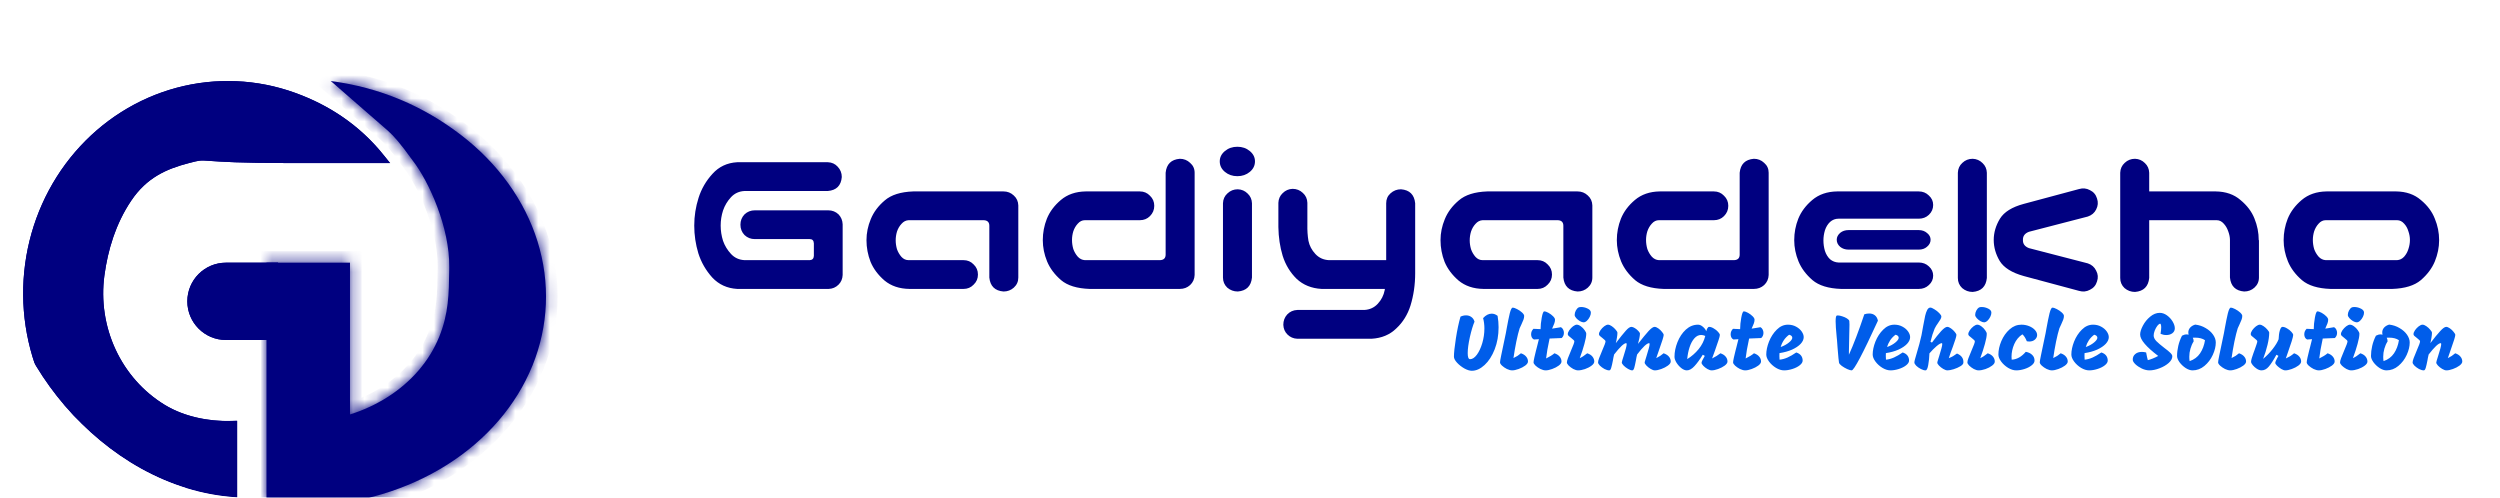 <svg width="216" height="43" viewBox="0 0 216 43" fill="none" xmlns="http://www.w3.org/2000/svg">
<g clip-path="url(#clip0_18930_3)">
<rect width="59" height="43" rx="21.5" fill="white"/>
<g filter="url(#filter0_d_18930_3)">
<path d="M38.679 10.091C36.573 7.194 33.807 5.218 30.505 4.023C27.203 2.828 23.633 2.676 20.247 3.587C16.862 4.497 13.812 6.428 11.485 9.136C9.157 11.845 7.656 15.208 7.171 18.802C6.686 22.396 7.239 26.058 8.76 29.325C10.28 32.593 12.701 35.319 15.715 37.159C18.73 38.999 21.995 39.567 25.487 39.36V32.355C23.361 32.481 21.058 32.094 19.223 30.974C17.388 29.853 15.915 28.194 14.989 26.204C14.063 24.215 13.726 21.985 14.021 19.797C14.317 17.61 14.989 15.342 16.334 13.341C17.679 11.339 19.388 10.592 21.317 10.091C23.246 9.59 21.317 10.091 30.149 10.091C32.57 10.091 32.882 10.091 34.167 10.091H36.418H38.679Z" fill="#000080"/>
<path d="M30.335 4.493C33.238 5.543 35.705 7.209 37.661 9.591H36.418H34.167H34.16H34.153H34.145H34.138H34.13H34.123H34.115H34.108H34.101H34.093H34.086H34.079H34.071H34.064H34.057H34.05H34.042H34.035H34.028H34.021H34.014H34.007H34H33.993H33.986H33.979H33.972H33.965H33.958H33.951H33.944H33.937H33.93H33.923H33.916H33.91H33.903H33.896H33.889H33.883H33.876H33.869H33.862H33.856H33.849H33.842H33.836H33.829H33.822H33.816H33.809H33.803H33.796H33.789H33.783H33.776H33.77H33.764H33.757H33.751H33.744H33.738H33.731H33.725H33.718H33.712H33.706H33.699H33.693H33.687H33.681H33.674H33.668H33.662H33.655H33.649H33.643H33.637H33.63H33.624H33.618H33.612H33.606H33.6H33.593H33.587H33.581H33.575H33.569H33.563H33.557H33.551H33.545H33.539H33.533H33.527H33.52H33.514H33.508H33.502H33.496H33.49H33.485H33.479H33.473H33.467H33.461H33.455H33.449H33.443H33.437H33.431H33.425H33.419H33.413H33.408H33.402H33.396H33.39H33.384H33.378H33.373H33.367H33.361H33.355H33.349H33.343H33.337H33.332H33.326H33.32H33.314H33.309H33.303H33.297H33.291H33.285H33.28H33.274H33.268H33.262H33.257H33.251H33.245H33.239H33.234H33.228H33.222H33.216H33.211H33.205H33.199H33.193H33.188H33.182H33.176H33.17H33.165H33.159H33.153H33.148H33.142H33.136H33.13H33.125H33.119H33.113H33.107H33.102H33.096H33.09H33.084H33.079H33.073H33.067H33.062H33.056H33.05H33.044H33.038H33.033H33.027H33.021H33.016H33.01H33.004H32.998H32.992H32.987H32.981H32.975H32.969H32.963H32.958H32.952H32.946H32.94H32.934H32.929H32.923H32.917H32.911H32.905H32.899H32.894H32.888H32.882H32.876H32.87H32.864H32.858H32.852H32.846H32.84H32.835H32.829H32.823H32.817H32.811H32.805H32.799H32.793H32.787H32.781H32.775H32.769H32.763H32.757H32.751H32.745H32.739H32.733H32.727H32.721H32.714H32.708H32.702H32.696H32.69H32.684H32.678H32.672H32.665H32.659H32.653H32.647H32.64H32.634H32.628H32.622H32.615H32.609H32.603H32.596H32.59H32.584H32.578H32.571H32.565H32.558H32.552H32.546H32.539H32.533H32.526H32.52H32.513H32.507H32.5H32.494H32.487H32.481H32.474H32.468H32.461H32.454H32.448H32.441H32.434H32.428H32.421H32.414H32.407H32.401H32.394H32.387H32.38H32.373H32.367H32.36H32.353H32.346H32.339H32.332H32.325H32.318H32.311H32.304H32.297H32.29H32.283H32.276H32.269H32.262H32.255H32.248H32.24H32.233H32.226H32.219H32.212H32.204H32.197H32.19H32.182H32.175H32.167H32.16H32.153H32.145H32.138H32.13H32.123H32.115H32.108H32.1H32.093H32.085H32.077H32.07H32.062H32.054H32.046H32.039H32.031H32.023H32.015H32.007H32H31.992H31.984H31.976H31.968H31.96H31.952H31.944H31.936H31.927H31.919H31.911H31.903H31.895H31.887H31.878H31.87H31.862H31.853H31.845H31.837H31.828H31.82H31.811H31.803H31.794H31.785H31.777H31.768H31.76H31.751H31.742H31.733H31.725H31.716H31.707H31.698H31.689H31.68H31.672H31.663H31.654H31.645H31.636H31.626H31.617H31.608H31.599H31.59H31.581H31.571H31.562H31.553H31.543H31.534H31.524H31.515H31.505H31.496H31.486H31.477H31.467H31.457H31.448H31.438H31.428H31.419H31.409H31.399H31.389H31.379H31.369H31.359H31.349H31.339H31.329H31.319H31.308H31.298H31.288H31.278H31.267H31.257H31.247H31.236H31.226H31.215H31.205H31.194H31.184H31.173H31.162H31.152H31.141H31.13H31.119H31.108H31.098H31.087H31.076H31.065H31.054H31.043H31.031H31.02H31.009H30.998H30.986H30.975H30.964H30.952H30.941H30.93H30.918H30.906H30.895H30.883H30.872H30.86H30.848H30.836H30.824H30.812H30.801H30.789H30.777H30.765H30.752H30.74H30.728H30.716H30.704H30.691H30.679H30.667H30.654H30.642H30.629H30.617H30.604H30.591H30.579H30.566H30.553H30.54H30.527H30.515H30.502H30.489H30.476H30.462H30.449H30.436H30.423H30.41H30.396H30.383H30.37H30.356H30.343H30.329H30.316H30.302H30.288H30.274H30.261H30.247H30.233H30.219H30.205H30.191H30.177H30.163H30.149C25.751 9.591 24.036 9.467 23.184 9.405L23.181 9.405L23.142 9.402C22.747 9.373 22.491 9.355 22.218 9.383C21.951 9.41 21.676 9.481 21.235 9.596L21.192 9.607C19.204 10.123 17.36 10.918 15.919 13.062C14.519 15.145 13.828 17.491 13.526 19.731C13.218 22.012 13.569 24.339 14.535 26.415C15.502 28.492 17.042 30.228 18.963 31.401C20.753 32.493 22.937 32.916 24.987 32.875V38.884C21.751 39.01 18.75 38.426 15.976 36.733C13.048 34.945 10.693 32.294 9.213 29.114C7.733 25.934 7.194 22.368 7.666 18.869C8.139 15.37 9.601 12.096 11.864 9.462C14.127 6.829 17.091 4.953 20.377 4.069C23.664 3.186 27.129 3.333 30.335 4.493Z" stroke="#000080"/>
</g>
<g filter="url(#filter1_d_18930_3)">
<mask id="path-4-inside-1_18930_3" fill="white">
<path fill-rule="evenodd" clip-rule="evenodd" d="M33.577 3C37.846 3.559 41.562 5.163 44.794 7.634C48.026 10.105 50.341 13.32 51.447 16.871C52.552 20.422 52.398 24.151 51.005 27.585C49.611 31.019 47.04 34.005 43.617 36.164C40.195 38.324 36.073 39.56 31.775 39.718C30.519 39.764 29.265 39.717 28.025 39.58V33.056H28.025V18.696H35.239V31.809C36.381 31.449 37.461 30.953 38.447 30.331C40.53 29.016 42.096 27.199 42.944 25.108C43.764 23.087 43.785 21.407 43.812 19.302L43.814 19.083C43.859 15.68 42.075 11.693 40.646 9.858C39.55 8.338 39.053 7.785 38.513 7.294L33.577 3ZM38.039 6.878C38.207 7.023 38.359 7.154 38.507 7.288L37.791 6.665C37.878 6.74 37.96 6.811 38.039 6.878L38.039 6.878Z"/>
</mask>
<path fill-rule="evenodd" clip-rule="evenodd" d="M33.577 3C37.846 3.559 41.562 5.163 44.794 7.634C48.026 10.105 50.341 13.32 51.447 16.871C52.552 20.422 52.398 24.151 51.005 27.585C49.611 31.019 47.04 34.005 43.617 36.164C40.195 38.324 36.073 39.56 31.775 39.718C30.519 39.764 29.265 39.717 28.025 39.58V33.056H28.025V18.696H35.239V31.809C36.381 31.449 37.461 30.953 38.447 30.331C40.53 29.016 42.096 27.199 42.944 25.108C43.764 23.087 43.785 21.407 43.812 19.302L43.814 19.083C43.859 15.68 42.075 11.693 40.646 9.858C39.55 8.338 39.053 7.785 38.513 7.294L33.577 3ZM38.039 6.878C38.207 7.023 38.359 7.154 38.507 7.288L37.791 6.665C37.878 6.74 37.96 6.811 38.039 6.878L38.039 6.878Z" fill="#000080"/>
<path d="M44.794 7.634L44.186 8.429L44.794 7.634ZM33.577 3L33.706 2.009L30.418 1.579L32.92 3.755L33.577 3ZM51.447 16.871L50.492 17.168V17.168L51.447 16.871ZM51.005 27.585L50.078 27.209L51.005 27.585ZM43.617 36.164L43.084 35.319L43.617 36.164ZM31.775 39.718L31.738 38.718H31.738L31.775 39.718ZM28.025 39.58H27.025V40.476L27.916 40.574L28.025 39.58ZM28.025 33.056H29.025V32.056H28.025V33.056ZM28.025 33.056H27.025V34.056H28.025V33.056ZM28.025 18.696V17.696H27.025V18.696H28.025ZM35.239 18.696H36.239V17.696H35.239V18.696ZM35.239 31.809H34.239V33.173L35.54 32.763L35.239 31.809ZM38.447 30.331L37.913 29.485L38.447 30.331ZM42.944 25.108L43.871 25.484H43.871L42.944 25.108ZM43.812 19.302L42.812 19.29L42.812 19.29L43.812 19.302ZM43.814 19.083L42.815 19.07L42.815 19.07L43.814 19.083ZM40.646 9.858L39.835 10.443L39.846 10.458L39.857 10.472L40.646 9.858ZM38.513 7.294L39.186 6.554L39.178 6.547L39.169 6.539L38.513 7.294ZM38.507 7.288L37.851 8.043L39.18 6.548L38.507 7.288ZM38.039 6.878L38.69 6.12L38.689 6.118L38.039 6.878ZM37.791 6.665L38.446 5.91L37.135 7.419L37.791 6.665ZM38.039 6.878L37.387 7.637L37.389 7.638L38.039 6.878ZM45.401 6.84C42.035 4.266 38.155 2.591 33.706 2.009L33.447 3.992C37.537 4.527 41.089 6.06 44.186 8.429L45.401 6.84ZM52.401 16.574C51.228 12.806 48.781 9.424 45.401 6.84L44.186 8.429C47.27 10.787 49.453 13.834 50.492 17.168L52.401 16.574ZM51.931 27.961C53.412 24.312 53.575 20.345 52.401 16.574L50.492 17.168C51.529 20.5 51.384 23.99 50.078 27.209L51.931 27.961ZM44.151 37.01C47.734 34.75 50.452 31.607 51.931 27.961L50.078 27.209C48.77 30.431 46.347 33.26 43.084 35.319L44.151 37.01ZM31.811 40.717C36.275 40.554 40.569 39.27 44.151 37.01L43.084 35.319C39.82 37.378 35.872 38.567 31.738 38.718L31.811 40.717ZM27.916 40.574C29.203 40.716 30.506 40.765 31.811 40.717L31.738 38.718C30.531 38.762 29.326 38.717 28.135 38.586L27.916 40.574ZM27.025 33.056V39.58H29.025V33.056H27.025ZM28.025 32.056H28.025V34.056H28.025V32.056ZM29.025 33.056V18.696H27.025V33.056H29.025ZM28.025 19.696H35.239V17.696H28.025V19.696ZM34.239 18.696V31.809H36.239V18.696H34.239ZM37.913 29.485C37.003 30.059 36.002 30.52 34.938 30.855L35.54 32.763C36.76 32.378 37.919 31.846 38.98 31.177L37.913 29.485ZM42.017 24.732C41.255 26.611 39.837 28.271 37.913 29.485L38.98 31.177C41.224 29.761 42.936 27.786 43.871 25.484L42.017 24.732ZM42.812 19.29C42.785 21.403 42.758 22.906 42.017 24.732L43.871 25.484C44.77 23.268 44.785 21.411 44.812 19.315L42.812 19.29ZM42.815 19.07L42.812 19.29L44.812 19.315L44.814 19.095L42.815 19.07ZM39.857 10.472C40.496 11.292 41.254 12.653 41.846 14.233C42.438 15.813 42.834 17.532 42.815 19.07L44.814 19.096C44.839 17.23 44.365 15.255 43.719 13.531C43.074 11.809 42.226 10.259 41.435 9.243L39.857 10.472ZM37.84 8.033C38.305 8.456 38.755 8.944 39.835 10.443L41.457 9.273C40.345 7.731 39.801 7.114 39.186 6.554L37.84 8.033ZM32.92 3.755L37.857 8.048L39.169 6.539L34.233 2.246L32.92 3.755ZM39.18 6.548C39.019 6.402 38.857 6.263 38.69 6.12L37.387 7.637C37.557 7.783 37.699 7.905 37.835 8.028L39.18 6.548ZM37.135 7.419L37.851 8.043L39.164 6.534L38.448 5.911L37.135 7.419ZM38.69 6.12C38.612 6.052 38.531 5.983 38.446 5.91L37.136 7.42C37.225 7.498 37.309 7.57 37.387 7.637L38.69 6.12ZM38.689 6.118L38.688 6.118L37.389 7.638L37.389 7.638L38.689 6.118Z" fill="#000080" mask="url(#path-4-inside-1_18930_3)"/>
</g>
<g filter="url(#filter2_d_18930_3)">
<path d="M20.184 22.035C20.184 20.191 21.679 18.696 23.523 18.696H28.025V25.375H23.523C21.679 25.375 20.184 23.88 20.184 22.035Z" fill="#000080"/>
<path d="M20.684 22.035C20.684 20.467 21.955 19.196 23.523 19.196H27.525V24.875H23.523C21.955 24.875 20.684 23.604 20.684 22.035Z" stroke="#000080"/>
</g>
</g>
<path d="M129.392 27.289C129.449 27.63 129.477 27.959 129.477 28.276C129.477 28.971 129.365 29.606 129.141 30.18C128.917 30.754 128.625 31.207 128.266 31.538C127.906 31.869 127.54 32.035 127.167 32.035C126.98 32.035 126.763 31.967 126.516 31.832C126.273 31.692 126.063 31.526 125.886 31.335C125.708 31.139 125.62 30.966 125.62 30.817C125.62 30.49 125.676 29.965 125.788 29.242C125.9 28.519 126.033 27.891 126.187 27.359C126.341 27.284 126.502 27.247 126.67 27.247C126.847 27.247 127.001 27.296 127.132 27.394C127.262 27.487 127.351 27.62 127.398 27.793C127.262 28.106 127.129 28.547 126.999 29.116C126.873 29.685 126.81 30.15 126.81 30.509C126.81 30.859 126.877 31.034 127.013 31.034C127.213 31.034 127.409 30.906 127.601 30.649C127.792 30.388 127.948 30.052 128.07 29.641C128.191 29.226 128.252 28.806 128.252 28.381C128.252 28.064 128.214 27.765 128.14 27.485C128.373 27.228 128.62 27.1 128.882 27.1C129.064 27.1 129.234 27.163 129.392 27.289ZM130.652 32C130.517 32 130.365 31.96 130.197 31.881C130.034 31.797 129.894 31.701 129.777 31.594C129.66 31.482 129.602 31.386 129.602 31.307C129.602 31.228 129.635 31.032 129.7 30.719C129.765 30.406 129.807 30.206 129.826 30.117C129.966 29.473 130.059 29.027 130.106 28.78L130.176 28.388C130.274 27.847 130.363 27.41 130.442 27.079C130.526 26.748 130.61 26.582 130.694 26.582C130.792 26.582 130.92 26.624 131.079 26.708C131.242 26.792 131.385 26.89 131.506 27.002C131.627 27.114 131.688 27.212 131.688 27.296C131.688 27.408 131.667 27.518 131.625 27.625C131.588 27.728 131.529 27.863 131.45 28.031C131.375 28.176 131.324 28.288 131.296 28.367C131.207 28.642 131.112 29.025 131.009 29.515C130.911 30.005 130.829 30.479 130.764 30.936C130.913 30.861 131.03 30.798 131.114 30.747C131.198 30.691 131.296 30.616 131.408 30.523C131.613 30.593 131.765 30.691 131.863 30.817C131.966 30.938 132.017 31.078 132.017 31.237C132.017 31.349 131.938 31.466 131.779 31.587C131.62 31.704 131.431 31.802 131.212 31.881C130.993 31.96 130.806 32 130.652 32ZM133.884 29.249C133.73 29.954 133.63 30.528 133.583 30.971C133.882 30.826 134.122 30.677 134.304 30.523C134.51 30.593 134.661 30.691 134.759 30.817C134.862 30.938 134.913 31.078 134.913 31.237C134.913 31.349 134.834 31.466 134.675 31.587C134.517 31.704 134.328 31.802 134.108 31.881C133.889 31.96 133.702 32 133.548 32C133.413 32 133.261 31.96 133.093 31.881C132.93 31.797 132.79 31.701 132.673 31.594C132.557 31.482 132.498 31.386 132.498 31.307C132.498 31.242 132.522 31.102 132.568 30.887C132.62 30.668 132.664 30.481 132.701 30.327C132.743 30.168 132.774 30.052 132.792 29.977L132.96 29.305L132.533 29.333C132.454 29.296 132.393 29.237 132.351 29.158C132.309 29.079 132.288 28.988 132.288 28.885C132.288 28.698 132.356 28.54 132.491 28.409C132.659 28.418 132.865 28.428 133.107 28.437C133.107 28.138 133.14 27.809 133.205 27.45C133.271 27.086 133.343 26.904 133.422 26.904C133.52 26.904 133.644 26.946 133.793 27.03C133.943 27.114 134.073 27.212 134.185 27.324C134.297 27.436 134.353 27.534 134.353 27.618C134.353 27.725 134.332 27.835 134.29 27.947C134.253 28.054 134.19 28.204 134.101 28.395C134.181 28.386 134.381 28.353 134.703 28.297L134.864 28.269C134.948 28.316 135.011 28.383 135.053 28.472C135.1 28.561 135.123 28.656 135.123 28.759C135.123 28.843 135.107 28.925 135.074 29.004C135.042 29.083 134.993 29.151 134.927 29.207L133.884 29.249ZM136.821 27.849C136.733 27.849 136.625 27.814 136.499 27.744C136.378 27.669 136.273 27.583 136.184 27.485C136.096 27.382 136.051 27.291 136.051 27.212C136.051 27.086 136.084 26.96 136.149 26.834C136.215 26.708 136.296 26.617 136.394 26.561C136.441 26.538 136.516 26.526 136.618 26.526C136.786 26.526 136.954 26.563 137.122 26.638C137.295 26.713 137.4 26.806 137.437 26.918C137.447 26.941 137.451 26.976 137.451 27.023C137.451 27.13 137.419 27.249 137.353 27.38C137.288 27.511 137.206 27.623 137.108 27.716C137.01 27.805 136.915 27.849 136.821 27.849ZM136.345 32C136.224 32 136.086 31.96 135.932 31.881C135.783 31.797 135.652 31.701 135.54 31.594C135.433 31.482 135.379 31.389 135.379 31.314C135.379 31.23 135.41 31.106 135.47 30.943C135.531 30.78 135.622 30.556 135.743 30.271C135.837 30.052 135.907 29.881 135.953 29.76C136 29.634 136.023 29.545 136.023 29.494C136.023 29.457 136 29.417 135.953 29.375C135.911 29.328 135.846 29.272 135.757 29.207C135.655 29.128 135.578 29.065 135.526 29.018C135.48 28.971 135.456 28.922 135.456 28.871C135.456 28.773 135.501 28.659 135.589 28.528C135.683 28.397 135.79 28.285 135.911 28.192C136.037 28.099 136.145 28.052 136.233 28.052C136.341 28.052 136.457 28.099 136.583 28.192C136.714 28.285 136.824 28.397 136.912 28.528C137.006 28.654 137.052 28.757 137.052 28.836C137.052 29.041 136.999 29.335 136.891 29.718C136.789 30.096 136.656 30.504 136.492 30.943C136.604 30.892 136.702 30.838 136.786 30.782C136.87 30.726 136.987 30.64 137.136 30.523C137.346 30.593 137.5 30.693 137.598 30.824C137.696 30.95 137.745 31.088 137.745 31.237C137.745 31.358 137.666 31.477 137.507 31.594C137.353 31.711 137.164 31.809 136.94 31.888C136.716 31.963 136.518 32 136.345 32ZM139.606 29.648C139.974 29.163 140.259 28.808 140.46 28.584C140.66 28.355 140.824 28.241 140.95 28.241C141.038 28.241 141.141 28.278 141.258 28.353C141.379 28.428 141.482 28.514 141.566 28.612C141.654 28.705 141.696 28.78 141.692 28.836C141.687 28.953 141.671 29.079 141.643 29.214C141.615 29.349 141.575 29.515 141.524 29.711C141.911 29.216 142.214 28.848 142.434 28.605C142.658 28.362 142.833 28.241 142.959 28.241C143.047 28.241 143.155 28.285 143.281 28.374C143.407 28.463 143.514 28.565 143.603 28.682C143.696 28.794 143.743 28.88 143.743 28.941C143.738 29.02 143.705 29.156 143.645 29.347C143.584 29.538 143.498 29.793 143.386 30.11C143.236 30.521 143.141 30.798 143.099 30.943C143.248 30.864 143.362 30.798 143.442 30.747C143.526 30.691 143.624 30.616 143.736 30.523C143.941 30.593 144.095 30.691 144.198 30.817C144.3 30.938 144.352 31.078 144.352 31.237C144.352 31.349 144.27 31.466 144.107 31.587C143.948 31.704 143.759 31.802 143.54 31.881C143.32 31.96 143.134 32 142.98 32C142.877 32 142.756 31.958 142.616 31.874C142.476 31.79 142.354 31.694 142.252 31.587C142.149 31.475 142.098 31.389 142.098 31.328C142.098 31.291 142.121 31.202 142.168 31.062C142.214 30.917 142.245 30.819 142.259 30.768C142.347 30.488 142.413 30.266 142.455 30.103C142.501 29.935 142.525 29.811 142.525 29.732C142.525 29.676 142.513 29.648 142.49 29.648C142.294 29.648 141.946 29.975 141.447 30.628C141.409 30.763 141.374 30.934 141.342 31.139C141.286 31.438 141.237 31.657 141.195 31.797C141.153 31.932 141.097 32 141.027 32C140.929 32 140.807 31.958 140.663 31.874C140.518 31.79 140.392 31.694 140.285 31.587C140.177 31.475 140.124 31.384 140.124 31.314C140.124 31.267 140.175 31.085 140.278 30.768C140.362 30.502 140.427 30.285 140.474 30.117C140.52 29.944 140.544 29.816 140.544 29.732C140.544 29.676 140.53 29.648 140.502 29.648C140.315 29.648 139.967 29.975 139.459 30.628C139.44 30.703 139.419 30.796 139.396 30.908C139.377 31.02 139.363 31.099 139.354 31.146C139.302 31.421 139.253 31.634 139.207 31.783C139.165 31.928 139.109 32 139.039 32C138.917 32 138.78 31.96 138.626 31.881C138.476 31.797 138.346 31.701 138.234 31.594C138.126 31.482 138.073 31.389 138.073 31.314C138.073 31.23 138.103 31.106 138.164 30.943C138.224 30.78 138.315 30.556 138.437 30.271C138.53 30.052 138.6 29.881 138.647 29.76C138.693 29.634 138.717 29.545 138.717 29.494C138.717 29.457 138.693 29.417 138.647 29.375C138.605 29.328 138.539 29.272 138.451 29.207C138.348 29.128 138.271 29.065 138.22 29.018C138.173 28.971 138.15 28.922 138.15 28.871C138.15 28.773 138.194 28.659 138.283 28.528C138.376 28.397 138.483 28.285 138.605 28.192C138.731 28.099 138.838 28.052 138.927 28.052C139.025 28.052 139.137 28.096 139.263 28.185C139.393 28.274 139.505 28.376 139.599 28.493C139.697 28.605 139.746 28.691 139.746 28.752C139.746 28.864 139.732 29.002 139.704 29.165C139.68 29.328 139.648 29.489 139.606 29.648ZM147.924 30.971C148.209 30.831 148.449 30.682 148.645 30.523C148.85 30.593 149.002 30.691 149.1 30.817C149.203 30.938 149.254 31.078 149.254 31.237C149.254 31.349 149.175 31.466 149.016 31.587C148.857 31.704 148.668 31.802 148.449 31.881C148.23 31.96 148.043 32 147.889 32C147.782 32 147.658 31.96 147.518 31.881C147.383 31.802 147.264 31.708 147.161 31.601C147.063 31.494 147.014 31.41 147.014 31.349C147.014 31.302 147.033 31.239 147.07 31.16C147.112 31.081 147.156 30.999 147.203 30.915C147.25 30.831 147.28 30.775 147.294 30.747L147.119 30.649C146.872 31.055 146.634 31.382 146.405 31.629C146.181 31.876 145.959 32 145.74 32C145.591 32 145.432 31.935 145.264 31.804C145.101 31.673 144.961 31.515 144.844 31.328C144.732 31.141 144.676 30.976 144.676 30.831C144.676 30.416 144.762 29.991 144.935 29.557C145.108 29.123 145.348 28.764 145.656 28.479C145.969 28.194 146.321 28.052 146.713 28.052C146.853 28.052 146.995 28.115 147.14 28.241C147.285 28.367 147.378 28.495 147.42 28.626C147.443 28.523 147.476 28.435 147.518 28.36C147.565 28.281 147.614 28.241 147.665 28.241C147.786 28.241 147.919 28.285 148.064 28.374C148.213 28.458 148.339 28.558 148.442 28.675C148.545 28.787 148.596 28.876 148.596 28.941C148.591 29.03 148.554 29.177 148.484 29.382C148.419 29.587 148.311 29.9 148.162 30.32C148.073 30.549 147.994 30.766 147.924 30.971ZM145.775 31.027C146.153 30.794 146.482 30.507 146.762 30.166C147.042 29.821 147.233 29.44 147.336 29.025C147.21 28.969 147.091 28.941 146.979 28.941C146.76 28.941 146.564 29.039 146.391 29.235C146.218 29.431 146.081 29.688 145.978 30.005C145.875 30.322 145.808 30.663 145.775 31.027ZM151.124 29.249C150.97 29.954 150.87 30.528 150.823 30.971C151.122 30.826 151.362 30.677 151.544 30.523C151.75 30.593 151.901 30.691 151.999 30.817C152.102 30.938 152.153 31.078 152.153 31.237C152.153 31.349 152.074 31.466 151.915 31.587C151.757 31.704 151.568 31.802 151.348 31.881C151.129 31.96 150.942 32 150.788 32C150.653 32 150.501 31.96 150.333 31.881C150.17 31.797 150.03 31.701 149.913 31.594C149.797 31.482 149.738 31.386 149.738 31.307C149.738 31.242 149.762 31.102 149.808 30.887C149.86 30.668 149.904 30.481 149.941 30.327C149.983 30.168 150.014 30.052 150.032 29.977L150.2 29.305L149.773 29.333C149.694 29.296 149.633 29.237 149.591 29.158C149.549 29.079 149.528 28.988 149.528 28.885C149.528 28.698 149.596 28.54 149.731 28.409C149.899 28.418 150.105 28.428 150.347 28.437C150.347 28.138 150.38 27.809 150.445 27.45C150.511 27.086 150.583 26.904 150.662 26.904C150.76 26.904 150.884 26.946 151.033 27.03C151.183 27.114 151.313 27.212 151.425 27.324C151.537 27.436 151.593 27.534 151.593 27.618C151.593 27.725 151.572 27.835 151.53 27.947C151.493 28.054 151.43 28.204 151.341 28.395C151.421 28.386 151.621 28.353 151.943 28.297L152.104 28.269C152.188 28.316 152.251 28.383 152.293 28.472C152.34 28.561 152.363 28.656 152.363 28.759C152.363 28.843 152.347 28.925 152.314 29.004C152.282 29.083 152.233 29.151 152.167 29.207L151.124 29.249ZM154.146 32C153.922 32 153.688 31.928 153.446 31.783C153.203 31.634 153.002 31.452 152.844 31.237C152.685 31.022 152.606 30.819 152.606 30.628C152.606 30.287 152.685 29.914 152.844 29.508C153.007 29.102 153.231 28.759 153.516 28.479C153.8 28.194 154.122 28.052 154.482 28.052C154.738 28.052 154.969 28.108 155.175 28.22C155.385 28.332 155.548 28.472 155.665 28.64C155.781 28.808 155.84 28.971 155.84 29.13C155.84 29.326 155.751 29.52 155.574 29.711C155.396 29.898 155.149 30.063 154.832 30.208C154.514 30.348 154.153 30.448 153.747 30.509C153.742 30.565 153.74 30.649 153.74 30.761C153.74 30.901 153.744 31.006 153.754 31.076C153.987 31.053 154.218 30.99 154.447 30.887C154.675 30.784 154.925 30.64 155.196 30.453C155.378 30.509 155.515 30.598 155.609 30.719C155.702 30.84 155.749 30.985 155.749 31.153C155.749 31.293 155.662 31.431 155.49 31.566C155.322 31.697 155.112 31.802 154.86 31.881C154.608 31.96 154.37 32 154.146 32ZM153.852 29.984C154.136 29.881 154.374 29.751 154.566 29.592C154.757 29.433 154.853 29.298 154.853 29.186C154.853 29.055 154.762 28.967 154.58 28.92C154.402 29.051 154.251 29.207 154.125 29.389C154.003 29.571 153.912 29.769 153.852 29.984ZM159.984 32C159.895 32 159.767 31.963 159.599 31.888C159.431 31.809 159.274 31.718 159.13 31.615C158.99 31.508 158.91 31.417 158.892 31.342C158.868 31.239 158.826 30.81 158.766 30.054C158.747 29.751 158.731 29.529 158.717 29.389C158.707 29.268 158.698 29.177 158.689 29.116C158.628 28.491 158.598 28.038 158.598 27.758C158.598 27.445 158.633 27.28 158.703 27.261C158.721 27.256 158.752 27.254 158.794 27.254C158.896 27.254 159.022 27.28 159.172 27.331C159.326 27.378 159.461 27.438 159.578 27.513C159.694 27.588 159.762 27.66 159.781 27.73C159.79 27.758 159.795 27.863 159.795 28.045C159.795 28.302 159.788 28.617 159.774 28.99C159.755 29.597 159.746 30.066 159.746 30.397V30.649C160.142 29.781 160.586 28.617 161.076 27.156C161.216 27.109 161.358 27.086 161.503 27.086C161.694 27.086 161.855 27.137 161.986 27.24C162.121 27.343 162.21 27.499 162.252 27.709C160.94 30.57 160.184 32 159.984 32ZM163.34 32C163.116 32 162.883 31.928 162.64 31.783C162.397 31.634 162.197 31.452 162.038 31.237C161.879 31.022 161.8 30.819 161.8 30.628C161.8 30.287 161.879 29.914 162.038 29.508C162.201 29.102 162.425 28.759 162.71 28.479C162.995 28.194 163.317 28.052 163.676 28.052C163.933 28.052 164.164 28.108 164.369 28.22C164.579 28.332 164.742 28.472 164.859 28.64C164.976 28.808 165.034 28.971 165.034 29.13C165.034 29.326 164.945 29.52 164.768 29.711C164.591 29.898 164.343 30.063 164.026 30.208C163.709 30.348 163.347 30.448 162.941 30.509C162.936 30.565 162.934 30.649 162.934 30.761C162.934 30.901 162.939 31.006 162.948 31.076C163.181 31.053 163.412 30.99 163.641 30.887C163.87 30.784 164.119 30.64 164.39 30.453C164.572 30.509 164.71 30.598 164.803 30.719C164.896 30.84 164.943 30.985 164.943 31.153C164.943 31.293 164.857 31.431 164.684 31.566C164.516 31.697 164.306 31.802 164.054 31.881C163.802 31.96 163.564 32 163.34 32ZM163.046 29.984C163.331 29.881 163.569 29.751 163.76 29.592C163.951 29.433 164.047 29.298 164.047 29.186C164.047 29.055 163.956 28.967 163.774 28.92C163.597 29.051 163.445 29.207 163.319 29.389C163.198 29.571 163.107 29.769 163.046 29.984ZM166.704 30.53C166.69 30.894 166.655 31.23 166.599 31.538C166.543 31.846 166.466 32 166.368 32C166.251 32 166.116 31.96 165.962 31.881C165.808 31.802 165.675 31.708 165.563 31.601C165.455 31.489 165.402 31.393 165.402 31.314C165.402 31.258 165.42 31.162 165.458 31.027C165.495 30.887 165.539 30.733 165.591 30.565C165.773 29.968 165.915 29.433 166.018 28.962C166.074 28.701 166.123 28.43 166.165 28.15C166.23 27.777 166.286 27.49 166.333 27.289C166.379 27.088 166.438 26.92 166.508 26.785C166.582 26.645 166.673 26.575 166.781 26.575C166.86 26.575 166.977 26.624 167.131 26.722C167.289 26.815 167.429 26.925 167.551 27.051C167.672 27.172 167.733 27.273 167.733 27.352C167.733 27.422 167.707 27.501 167.656 27.59C167.609 27.674 167.53 27.795 167.418 27.954C167.394 27.987 167.35 28.052 167.285 28.15C167.224 28.248 167.18 28.33 167.152 28.395C167.096 28.53 167.033 28.703 166.963 28.913C166.897 29.123 166.841 29.328 166.795 29.529L166.921 29.599C167.224 29.188 167.488 28.859 167.712 28.612C167.94 28.365 168.118 28.241 168.244 28.241C168.332 28.241 168.44 28.285 168.566 28.374C168.692 28.463 168.801 28.565 168.895 28.682C168.988 28.794 169.035 28.88 169.035 28.941C169.03 29.025 169.002 29.146 168.951 29.305C168.904 29.459 168.829 29.676 168.727 29.956C168.596 30.292 168.479 30.621 168.377 30.943C168.521 30.887 168.643 30.831 168.741 30.775C168.839 30.719 168.953 30.642 169.084 30.544C169.28 30.628 169.422 30.733 169.511 30.859C169.604 30.985 169.646 31.139 169.637 31.321C169.637 31.433 169.55 31.54 169.378 31.643C169.21 31.746 169.014 31.832 168.79 31.902C168.57 31.967 168.395 32 168.265 32C168.157 32 168.034 31.958 167.894 31.874C167.754 31.79 167.632 31.694 167.53 31.587C167.427 31.475 167.378 31.389 167.383 31.328C167.383 31.291 167.406 31.202 167.453 31.062C167.499 30.917 167.53 30.819 167.544 30.768C167.632 30.488 167.698 30.266 167.74 30.103C167.786 29.935 167.81 29.811 167.81 29.732C167.81 29.676 167.798 29.648 167.775 29.648C167.672 29.648 167.518 29.737 167.313 29.914C167.107 30.091 166.904 30.297 166.704 30.53ZM171.425 27.849C171.336 27.849 171.229 27.814 171.103 27.744C170.982 27.669 170.877 27.583 170.788 27.485C170.699 27.382 170.655 27.291 170.655 27.212C170.655 27.086 170.688 26.96 170.753 26.834C170.818 26.708 170.9 26.617 170.998 26.561C171.045 26.538 171.119 26.526 171.222 26.526C171.39 26.526 171.558 26.563 171.726 26.638C171.899 26.713 172.004 26.806 172.041 26.918C172.05 26.941 172.055 26.976 172.055 27.023C172.055 27.13 172.022 27.249 171.957 27.38C171.892 27.511 171.81 27.623 171.712 27.716C171.614 27.805 171.518 27.849 171.425 27.849ZM170.949 32C170.828 32 170.69 31.96 170.536 31.881C170.387 31.797 170.256 31.701 170.144 31.594C170.037 31.482 169.983 31.389 169.983 31.314C169.983 31.23 170.013 31.106 170.074 30.943C170.135 30.78 170.226 30.556 170.347 30.271C170.44 30.052 170.51 29.881 170.557 29.76C170.604 29.634 170.627 29.545 170.627 29.494C170.627 29.457 170.604 29.417 170.557 29.375C170.515 29.328 170.45 29.272 170.361 29.207C170.258 29.128 170.181 29.065 170.13 29.018C170.083 28.971 170.06 28.922 170.06 28.871C170.06 28.773 170.104 28.659 170.193 28.528C170.286 28.397 170.394 28.285 170.515 28.192C170.641 28.099 170.748 28.052 170.837 28.052C170.944 28.052 171.061 28.099 171.187 28.192C171.318 28.285 171.427 28.397 171.516 28.528C171.609 28.654 171.656 28.757 171.656 28.836C171.656 29.041 171.602 29.335 171.495 29.718C171.392 30.096 171.259 30.504 171.096 30.943C171.208 30.892 171.306 30.838 171.39 30.782C171.474 30.726 171.591 30.64 171.74 30.523C171.95 30.593 172.104 30.693 172.202 30.824C172.3 30.95 172.349 31.088 172.349 31.237C172.349 31.358 172.27 31.477 172.111 31.594C171.957 31.711 171.768 31.809 171.544 31.888C171.32 31.963 171.122 32 170.949 32ZM173.81 31.076C174.249 31.057 174.655 30.831 175.028 30.397C175.257 30.439 175.439 30.525 175.574 30.656C175.714 30.787 175.784 30.952 175.784 31.153C175.784 31.298 175.7 31.435 175.532 31.566C175.369 31.697 175.164 31.802 174.916 31.881C174.669 31.96 174.431 32 174.202 32C173.978 32 173.745 31.928 173.502 31.783C173.26 31.634 173.059 31.452 172.9 31.237C172.742 31.022 172.662 30.819 172.662 30.628C172.662 30.259 172.746 29.874 172.914 29.473C173.087 29.067 173.325 28.729 173.628 28.458C173.932 28.187 174.272 28.052 174.65 28.052C174.884 28.052 175.105 28.094 175.315 28.178C175.525 28.262 175.693 28.374 175.819 28.514C175.945 28.654 176.008 28.799 176.008 28.948C176.008 29.093 175.945 29.223 175.819 29.34C175.693 29.452 175.528 29.508 175.322 29.508C175.257 29.508 175.189 29.501 175.119 29.487C175.003 29.202 174.874 29.002 174.734 28.885C174.426 29.086 174.193 29.366 174.034 29.725C173.876 30.084 173.796 30.451 173.796 30.824C173.796 30.88 173.801 30.964 173.81 31.076ZM177.287 32C177.151 32 177 31.96 176.832 31.881C176.668 31.797 176.528 31.701 176.412 31.594C176.295 31.482 176.237 31.386 176.237 31.307C176.237 31.228 176.269 31.032 176.335 30.719C176.4 30.406 176.442 30.206 176.461 30.117C176.601 29.473 176.694 29.027 176.741 28.78L176.811 28.388C176.909 27.847 176.997 27.41 177.077 27.079C177.161 26.748 177.245 26.582 177.329 26.582C177.427 26.582 177.555 26.624 177.714 26.708C177.877 26.792 178.019 26.89 178.141 27.002C178.262 27.114 178.323 27.212 178.323 27.296C178.323 27.408 178.302 27.518 178.26 27.625C178.222 27.728 178.164 27.863 178.085 28.031C178.01 28.176 177.959 28.288 177.931 28.367C177.842 28.642 177.746 29.025 177.644 29.515C177.546 30.005 177.464 30.479 177.399 30.936C177.548 30.861 177.665 30.798 177.749 30.747C177.833 30.691 177.931 30.616 178.043 30.523C178.248 30.593 178.4 30.691 178.498 30.817C178.6 30.938 178.652 31.078 178.652 31.237C178.652 31.349 178.572 31.466 178.414 31.587C178.255 31.704 178.066 31.802 177.847 31.881C177.627 31.96 177.441 32 177.287 32ZM180.505 32C180.281 32 180.048 31.928 179.805 31.783C179.562 31.634 179.362 31.452 179.203 31.237C179.044 31.022 178.965 30.819 178.965 30.628C178.965 30.287 179.044 29.914 179.203 29.508C179.366 29.102 179.59 28.759 179.875 28.479C180.16 28.194 180.482 28.052 180.841 28.052C181.098 28.052 181.329 28.108 181.534 28.22C181.744 28.332 181.907 28.472 182.024 28.64C182.141 28.808 182.199 28.971 182.199 29.13C182.199 29.326 182.11 29.52 181.933 29.711C181.756 29.898 181.508 30.063 181.191 30.208C180.874 30.348 180.512 30.448 180.106 30.509C180.101 30.565 180.099 30.649 180.099 30.761C180.099 30.901 180.104 31.006 180.113 31.076C180.346 31.053 180.577 30.99 180.806 30.887C181.035 30.784 181.284 30.64 181.555 30.453C181.737 30.509 181.875 30.598 181.968 30.719C182.061 30.84 182.108 30.985 182.108 31.153C182.108 31.293 182.022 31.431 181.849 31.566C181.681 31.697 181.471 31.802 181.219 31.881C180.967 31.96 180.729 32 180.505 32ZM180.211 29.984C180.496 29.881 180.734 29.751 180.925 29.592C181.116 29.433 181.212 29.298 181.212 29.186C181.212 29.055 181.121 28.967 180.939 28.92C180.762 29.051 180.61 29.207 180.484 29.389C180.363 29.571 180.272 29.769 180.211 29.984ZM186.672 28.843C186.709 28.61 186.728 28.423 186.728 28.283C186.728 28.185 186.719 28.108 186.7 28.052C186.686 27.996 186.667 27.968 186.644 27.968C186.574 27.968 186.492 28.026 186.399 28.143C186.31 28.26 186.233 28.4 186.168 28.563C186.107 28.722 186.077 28.864 186.077 28.99C186.077 29.149 186.154 29.31 186.308 29.473C186.467 29.632 186.698 29.828 187.001 30.061C187.23 30.229 187.4 30.369 187.512 30.481C187.624 30.588 187.682 30.686 187.687 30.775C187.692 30.971 187.589 31.165 187.379 31.356C187.169 31.543 186.905 31.697 186.588 31.818C186.275 31.939 185.984 32 185.713 32C185.503 32 185.286 31.949 185.062 31.846C184.838 31.739 184.651 31.615 184.502 31.475C184.353 31.33 184.276 31.204 184.271 31.097C184.262 30.892 184.329 30.726 184.474 30.6C184.619 30.469 184.812 30.404 185.055 30.404C185.176 30.404 185.3 30.42 185.426 30.453C185.482 30.761 185.531 30.983 185.573 31.118C185.848 31.048 186.147 30.927 186.469 30.754C185.428 29.965 184.908 29.349 184.908 28.906C184.908 28.691 184.987 28.435 185.146 28.136C185.305 27.833 185.515 27.574 185.776 27.359C186.037 27.14 186.313 27.03 186.602 27.03C186.817 27.03 187.024 27.102 187.225 27.247C187.426 27.392 187.589 27.569 187.715 27.779C187.841 27.989 187.904 28.185 187.904 28.367C187.904 28.544 187.832 28.687 187.687 28.794C187.547 28.897 187.372 28.948 187.162 28.948C186.999 28.948 186.835 28.913 186.672 28.843ZM189.666 28.045C189.997 28.082 190.298 28.183 190.569 28.346C190.844 28.505 191.059 28.696 191.213 28.92C191.367 29.144 191.444 29.368 191.444 29.592C191.444 29.928 191.357 30.285 191.185 30.663C191.012 31.041 190.772 31.358 190.464 31.615C190.156 31.872 189.813 32 189.435 32C189.248 32 189.05 31.932 188.84 31.797C188.63 31.657 188.452 31.489 188.308 31.293C188.168 31.092 188.098 30.915 188.098 30.761C188.098 30.476 188.133 30.185 188.203 29.886C188.273 29.583 188.38 29.289 188.525 29.004C188.66 28.929 188.795 28.892 188.931 28.892C188.991 28.892 189.047 28.899 189.099 28.913C189.08 28.857 189.071 28.792 189.071 28.717C189.071 28.568 189.122 28.432 189.225 28.311C189.332 28.19 189.479 28.101 189.666 28.045ZM189.183 31.202C189.57 31.071 189.871 30.847 190.086 30.53C190.3 30.213 190.443 29.835 190.513 29.396C190.303 29.247 190.018 29.172 189.659 29.172C189.57 29.172 189.502 29.174 189.456 29.179C189.507 29.272 189.533 29.377 189.533 29.494C189.411 29.685 189.318 29.898 189.253 30.131C189.187 30.36 189.155 30.591 189.155 30.824C189.155 30.964 189.164 31.09 189.183 31.202ZM192.695 32C192.56 32 192.408 31.96 192.24 31.881C192.077 31.797 191.937 31.701 191.82 31.594C191.703 31.482 191.645 31.386 191.645 31.307C191.645 31.228 191.678 31.032 191.743 30.719C191.808 30.406 191.85 30.206 191.869 30.117C192.009 29.473 192.102 29.027 192.149 28.78L192.219 28.388C192.317 27.847 192.406 27.41 192.485 27.079C192.569 26.748 192.653 26.582 192.737 26.582C192.835 26.582 192.963 26.624 193.122 26.708C193.285 26.792 193.428 26.89 193.549 27.002C193.67 27.114 193.731 27.212 193.731 27.296C193.731 27.408 193.71 27.518 193.668 27.625C193.631 27.728 193.572 27.863 193.493 28.031C193.418 28.176 193.367 28.288 193.339 28.367C193.25 28.642 193.155 29.025 193.052 29.515C192.954 30.005 192.872 30.479 192.807 30.936C192.956 30.861 193.073 30.798 193.157 30.747C193.241 30.691 193.339 30.616 193.451 30.523C193.656 30.593 193.808 30.691 193.906 30.817C194.009 30.938 194.06 31.078 194.06 31.237C194.06 31.349 193.981 31.466 193.822 31.587C193.663 31.704 193.474 31.802 193.255 31.881C193.036 31.96 192.849 32 192.695 32ZM195.395 32C195.274 32 195.141 31.956 194.996 31.867C194.856 31.774 194.737 31.669 194.639 31.552C194.541 31.431 194.492 31.333 194.492 31.258C194.492 31.183 194.513 31.076 194.555 30.936C194.602 30.796 194.649 30.656 194.695 30.516C194.747 30.376 194.779 30.287 194.793 30.25C194.854 30.087 194.908 29.933 194.954 29.788C195.006 29.643 195.031 29.545 195.031 29.494C195.031 29.457 195.008 29.417 194.961 29.375C194.919 29.328 194.854 29.272 194.765 29.207C194.663 29.128 194.586 29.065 194.534 29.018C194.488 28.971 194.464 28.922 194.464 28.871C194.464 28.773 194.509 28.659 194.597 28.528C194.691 28.397 194.798 28.285 194.919 28.192C195.045 28.099 195.153 28.052 195.241 28.052C195.339 28.052 195.451 28.096 195.577 28.185C195.708 28.274 195.82 28.376 195.913 28.493C196.011 28.605 196.06 28.691 196.06 28.752C196.06 29.041 196.011 29.389 195.913 29.795C195.815 30.201 195.689 30.605 195.535 31.006C195.843 30.749 196.119 30.465 196.361 30.152C196.604 29.839 196.774 29.559 196.872 29.312C196.882 29.009 196.917 28.754 196.977 28.549C197.043 28.344 197.117 28.241 197.201 28.241C197.323 28.241 197.456 28.285 197.6 28.374C197.75 28.458 197.876 28.558 197.978 28.675C198.081 28.787 198.132 28.876 198.132 28.941C198.128 29.039 198.083 29.223 197.999 29.494C197.915 29.76 197.799 30.103 197.649 30.523C197.561 30.784 197.509 30.934 197.495 30.971C197.631 30.91 197.752 30.847 197.859 30.782C197.971 30.712 198.088 30.626 198.209 30.523C198.415 30.593 198.566 30.691 198.664 30.817C198.767 30.938 198.818 31.078 198.818 31.237C198.818 31.349 198.739 31.466 198.58 31.587C198.422 31.704 198.233 31.802 198.013 31.881C197.794 31.96 197.607 32 197.453 32C197.355 32 197.239 31.96 197.103 31.881C196.968 31.797 196.847 31.704 196.739 31.601C196.637 31.494 196.585 31.414 196.585 31.363C196.585 31.312 196.602 31.249 196.634 31.174C196.672 31.099 196.711 31.02 196.753 30.936C196.8 30.847 196.835 30.784 196.858 30.747L196.683 30.649C196.427 31.12 196.205 31.463 196.018 31.678C195.836 31.893 195.629 32 195.395 32ZM200.685 29.249C200.531 29.954 200.431 30.528 200.384 30.971C200.683 30.826 200.923 30.677 201.105 30.523C201.31 30.593 201.462 30.691 201.56 30.817C201.663 30.938 201.714 31.078 201.714 31.237C201.714 31.349 201.635 31.466 201.476 31.587C201.317 31.704 201.128 31.802 200.909 31.881C200.69 31.96 200.503 32 200.349 32C200.214 32 200.062 31.96 199.894 31.881C199.731 31.797 199.591 31.701 199.474 31.594C199.357 31.482 199.299 31.386 199.299 31.307C199.299 31.242 199.322 31.102 199.369 30.887C199.42 30.668 199.465 30.481 199.502 30.327C199.544 30.168 199.574 30.052 199.593 29.977L199.761 29.305L199.334 29.333C199.255 29.296 199.194 29.237 199.152 29.158C199.11 29.079 199.089 28.988 199.089 28.885C199.089 28.698 199.157 28.54 199.292 28.409C199.46 28.418 199.665 28.428 199.908 28.437C199.908 28.138 199.941 27.809 200.006 27.45C200.071 27.086 200.144 26.904 200.223 26.904C200.321 26.904 200.445 26.946 200.594 27.03C200.743 27.114 200.874 27.212 200.986 27.324C201.098 27.436 201.154 27.534 201.154 27.618C201.154 27.725 201.133 27.835 201.091 27.947C201.054 28.054 200.991 28.204 200.902 28.395C200.981 28.386 201.182 28.353 201.504 28.297L201.665 28.269C201.749 28.316 201.812 28.383 201.854 28.472C201.901 28.561 201.924 28.656 201.924 28.759C201.924 28.843 201.908 28.925 201.875 29.004C201.842 29.083 201.793 29.151 201.728 29.207L200.685 29.249ZM203.622 27.849C203.534 27.849 203.426 27.814 203.3 27.744C203.179 27.669 203.074 27.583 202.985 27.485C202.897 27.382 202.852 27.291 202.852 27.212C202.852 27.086 202.885 26.96 202.95 26.834C203.016 26.708 203.097 26.617 203.195 26.561C203.242 26.538 203.317 26.526 203.419 26.526C203.587 26.526 203.755 26.563 203.923 26.638C204.096 26.713 204.201 26.806 204.238 26.918C204.248 26.941 204.252 26.976 204.252 27.023C204.252 27.13 204.22 27.249 204.154 27.38C204.089 27.511 204.007 27.623 203.909 27.716C203.811 27.805 203.716 27.849 203.622 27.849ZM203.146 32C203.025 32 202.887 31.96 202.733 31.881C202.584 31.797 202.453 31.701 202.341 31.594C202.234 31.482 202.18 31.389 202.18 31.314C202.18 31.23 202.211 31.106 202.271 30.943C202.332 30.78 202.423 30.556 202.544 30.271C202.638 30.052 202.708 29.881 202.754 29.76C202.801 29.634 202.824 29.545 202.824 29.494C202.824 29.457 202.801 29.417 202.754 29.375C202.712 29.328 202.647 29.272 202.558 29.207C202.456 29.128 202.379 29.065 202.327 29.018C202.281 28.971 202.257 28.922 202.257 28.871C202.257 28.773 202.302 28.659 202.39 28.528C202.484 28.397 202.591 28.285 202.712 28.192C202.838 28.099 202.946 28.052 203.034 28.052C203.142 28.052 203.258 28.099 203.384 28.192C203.515 28.285 203.625 28.397 203.713 28.528C203.807 28.654 203.853 28.757 203.853 28.836C203.853 29.041 203.8 29.335 203.692 29.718C203.59 30.096 203.457 30.504 203.293 30.943C203.405 30.892 203.503 30.838 203.587 30.782C203.671 30.726 203.788 30.64 203.937 30.523C204.147 30.593 204.301 30.693 204.399 30.824C204.497 30.95 204.546 31.088 204.546 31.237C204.546 31.358 204.467 31.477 204.308 31.594C204.154 31.711 203.965 31.809 203.741 31.888C203.517 31.963 203.319 32 203.146 32ZM206.421 28.045C206.752 28.082 207.053 28.183 207.324 28.346C207.599 28.505 207.814 28.696 207.968 28.92C208.122 29.144 208.199 29.368 208.199 29.592C208.199 29.928 208.112 30.285 207.94 30.663C207.767 31.041 207.527 31.358 207.219 31.615C206.911 31.872 206.568 32 206.19 32C206.003 32 205.805 31.932 205.595 31.797C205.385 31.657 205.207 31.489 205.063 31.293C204.923 31.092 204.853 30.915 204.853 30.761C204.853 30.476 204.888 30.185 204.958 29.886C205.028 29.583 205.135 29.289 205.28 29.004C205.415 28.929 205.55 28.892 205.686 28.892C205.746 28.892 205.802 28.899 205.854 28.913C205.835 28.857 205.826 28.792 205.826 28.717C205.826 28.568 205.877 28.432 205.98 28.311C206.087 28.19 206.234 28.101 206.421 28.045ZM205.938 31.202C206.325 31.071 206.626 30.847 206.841 30.53C207.055 30.213 207.198 29.835 207.268 29.396C207.058 29.247 206.773 29.172 206.414 29.172C206.325 29.172 206.257 29.174 206.211 29.179C206.262 29.272 206.288 29.377 206.288 29.494C206.166 29.685 206.073 29.898 206.008 30.131C205.942 30.36 205.91 30.591 205.91 30.824C205.91 30.964 205.919 31.09 205.938 31.202ZM212.131 30.523C212.336 30.593 212.488 30.691 212.586 30.817C212.688 30.938 212.74 31.078 212.74 31.237C212.74 31.349 212.66 31.466 212.502 31.587C212.343 31.704 212.154 31.802 211.935 31.881C211.715 31.96 211.529 32 211.375 32C211.267 32 211.144 31.958 211.004 31.874C210.864 31.79 210.742 31.694 210.64 31.587C210.542 31.475 210.493 31.389 210.493 31.328C210.493 31.281 210.544 31.099 210.647 30.782C210.829 30.227 210.92 29.877 210.92 29.732C210.92 29.676 210.906 29.648 210.878 29.648C210.691 29.648 210.343 29.975 209.835 30.628C209.816 30.703 209.795 30.796 209.772 30.908C209.753 31.02 209.739 31.099 209.73 31.146C209.678 31.421 209.629 31.634 209.583 31.783C209.541 31.928 209.485 32 209.415 32C209.293 32 209.156 31.96 209.002 31.881C208.852 31.797 208.722 31.701 208.61 31.594C208.502 31.482 208.449 31.389 208.449 31.314C208.449 31.23 208.479 31.106 208.54 30.943C208.6 30.78 208.691 30.556 208.813 30.271C208.906 30.052 208.976 29.881 209.023 29.76C209.069 29.634 209.093 29.545 209.093 29.494C209.093 29.457 209.069 29.417 209.023 29.375C208.981 29.328 208.915 29.272 208.827 29.207C208.724 29.128 208.647 29.065 208.596 29.018C208.549 28.971 208.526 28.922 208.526 28.871C208.526 28.773 208.57 28.659 208.659 28.528C208.752 28.397 208.859 28.285 208.981 28.192C209.107 28.099 209.214 28.052 209.303 28.052C209.401 28.052 209.513 28.096 209.639 28.185C209.769 28.274 209.881 28.376 209.975 28.493C210.073 28.605 210.122 28.691 210.122 28.752C210.122 28.864 210.108 29.002 210.08 29.165C210.056 29.328 210.024 29.489 209.982 29.648C210.322 29.2 210.605 28.855 210.829 28.612C211.053 28.365 211.228 28.241 211.354 28.241C211.442 28.241 211.55 28.285 211.676 28.374C211.802 28.463 211.909 28.565 211.998 28.682C212.091 28.794 212.138 28.88 212.138 28.941C212.133 29.02 212.1 29.156 212.04 29.347C211.979 29.538 211.893 29.793 211.781 30.11C211.631 30.521 211.536 30.798 211.494 30.943C211.638 30.868 211.75 30.805 211.83 30.754C211.914 30.698 212.014 30.621 212.131 30.523Z" fill="#005DEA"/>
<path d="M63.694 14.016H71.524C71.871 14.028 72.155 14.158 72.378 14.405C72.613 14.653 72.731 14.95 72.731 15.296C72.669 16.038 72.267 16.44 71.524 16.502H64.325C63.855 16.527 63.465 16.706 63.156 17.04C62.847 17.374 62.618 17.758 62.47 18.19C62.334 18.611 62.266 19.044 62.266 19.489C62.266 19.935 62.334 20.374 62.47 20.807C62.618 21.227 62.847 21.605 63.156 21.939C63.465 22.273 63.855 22.452 64.325 22.477H69.966C70.189 22.464 70.306 22.34 70.318 22.105V21.029C70.306 20.782 70.189 20.658 69.966 20.658H65.216C64.87 20.658 64.573 20.541 64.325 20.306C64.09 20.058 63.973 19.761 63.973 19.415C63.973 19.069 64.09 18.772 64.325 18.524C64.573 18.289 64.87 18.172 65.216 18.172H71.561C71.908 18.172 72.205 18.289 72.452 18.524C72.675 18.759 72.792 19.044 72.805 19.378V19.415V23.757C72.792 24.091 72.675 24.369 72.452 24.592C72.217 24.827 71.933 24.951 71.599 24.963H63.694C62.828 24.913 62.111 24.586 61.542 23.98C60.985 23.361 60.583 22.662 60.336 21.883C60.101 21.104 59.983 20.306 59.983 19.489C59.983 18.673 60.107 17.875 60.355 17.096C60.602 16.316 61.004 15.624 61.56 15.018C62.117 14.399 62.828 14.065 63.694 14.016ZM85.478 23.98V19.508C85.478 19.199 85.317 19.038 84.995 19.025H78.501C78.266 19.038 78.062 19.143 77.889 19.341C77.716 19.526 77.586 19.749 77.499 20.009C77.425 20.256 77.388 20.51 77.388 20.77C77.388 21.017 77.425 21.27 77.499 21.53C77.586 21.778 77.716 22 77.889 22.198C78.062 22.384 78.266 22.477 78.501 22.477H83.251C83.597 22.477 83.888 22.6 84.123 22.848C84.37 23.083 84.494 23.373 84.494 23.72C84.494 24.066 84.37 24.357 84.123 24.592C83.888 24.839 83.597 24.963 83.251 24.963H78.575C77.709 24.951 76.992 24.709 76.423 24.239C75.866 23.757 75.464 23.219 75.217 22.625C74.982 22.019 74.864 21.394 74.864 20.751C74.864 20.133 74.988 19.526 75.235 18.933C75.483 18.326 75.885 17.788 76.441 17.318C76.998 16.836 77.821 16.576 78.909 16.539H86.702C87.049 16.539 87.345 16.657 87.593 16.892C87.84 17.114 87.97 17.399 87.982 17.745V23.98C87.982 24.326 87.853 24.616 87.593 24.852C87.345 25.074 87.049 25.186 86.702 25.186C85.96 25.124 85.552 24.722 85.478 23.98ZM100.711 14.925C100.785 14.183 101.193 13.781 101.936 13.719C102.282 13.719 102.579 13.836 102.826 14.071C103.086 14.294 103.216 14.579 103.216 14.925V23.757C103.203 24.103 103.074 24.394 102.826 24.629C102.579 24.852 102.282 24.963 101.936 24.963H94.143C93.054 24.926 92.231 24.672 91.675 24.202C91.118 23.72 90.716 23.182 90.469 22.588C90.221 21.982 90.098 21.369 90.098 20.751C90.098 20.108 90.215 19.489 90.45 18.895C90.698 18.289 91.1 17.751 91.656 17.281C92.225 16.799 92.943 16.551 93.809 16.539H98.484C98.831 16.539 99.121 16.663 99.356 16.91C99.604 17.145 99.728 17.436 99.728 17.782C99.728 18.129 99.604 18.425 99.356 18.673C99.121 18.908 98.831 19.025 98.484 19.025H93.734C93.499 19.025 93.295 19.124 93.122 19.322C92.949 19.508 92.819 19.73 92.732 19.99C92.658 20.238 92.621 20.485 92.621 20.732C92.621 20.992 92.658 21.252 92.732 21.512C92.819 21.759 92.949 21.982 93.122 22.18C93.295 22.365 93.499 22.464 93.734 22.477H100.229C100.55 22.464 100.711 22.303 100.711 21.994V14.925ZM106.945 16.354C107.279 16.366 107.564 16.49 107.799 16.725C108.034 16.947 108.158 17.226 108.17 17.56V23.98C108.096 24.722 107.688 25.124 106.945 25.186C106.599 25.186 106.296 25.074 106.036 24.852C105.789 24.616 105.665 24.326 105.665 23.98V17.56C105.677 17.213 105.807 16.929 106.055 16.706C106.302 16.471 106.599 16.354 106.945 16.354ZM105.387 13.941C105.387 13.595 105.535 13.298 105.832 13.051C106.129 12.803 106.488 12.68 106.908 12.68C107.329 12.68 107.688 12.803 107.984 13.051C108.281 13.298 108.43 13.595 108.43 13.941C108.43 14.3 108.281 14.603 107.984 14.851C107.688 15.098 107.329 15.222 106.908 15.222C106.488 15.222 106.129 15.098 105.832 14.851C105.535 14.603 105.387 14.3 105.387 13.941ZM111.677 16.316C112.023 16.316 112.32 16.434 112.567 16.669C112.815 16.892 112.945 17.176 112.957 17.523V19.396C112.945 19.904 112.976 20.374 113.05 20.807C113.136 21.227 113.334 21.605 113.644 21.939C113.953 22.273 114.342 22.452 114.812 22.477H119.767V17.56C119.767 17.213 119.89 16.929 120.138 16.706C120.397 16.471 120.701 16.354 121.047 16.354C121.789 16.415 122.197 16.817 122.271 17.56V23.608C122.271 24.598 122.135 25.532 121.863 26.41C121.616 27.189 121.208 27.845 120.639 28.377C120.082 28.921 119.371 29.218 118.505 29.268H112.085C111.751 29.255 111.466 29.131 111.231 28.896C111.009 28.674 110.891 28.395 110.879 28.061C110.879 27.715 110.99 27.418 111.213 27.171C111.448 26.924 111.739 26.794 112.085 26.781H117.874C118.344 26.756 118.734 26.577 119.043 26.243C119.352 25.909 119.55 25.52 119.637 25.074C119.649 25.037 119.655 25 119.655 24.963H114.182C113.316 24.913 112.598 24.623 112.029 24.091C111.473 23.547 111.071 22.885 110.823 22.105C110.588 21.326 110.465 20.497 110.452 19.619V17.523C110.465 17.189 110.588 16.91 110.823 16.688C111.058 16.453 111.343 16.329 111.677 16.316ZM135.074 23.98V19.508C135.074 19.199 134.913 19.038 134.592 19.025H128.098C127.863 19.038 127.659 19.143 127.485 19.341C127.312 19.526 127.182 19.749 127.096 20.009C127.021 20.256 126.984 20.51 126.984 20.77C126.984 21.017 127.021 21.27 127.096 21.53C127.182 21.778 127.312 22 127.485 22.198C127.659 22.384 127.863 22.477 128.098 22.477H132.848C133.194 22.477 133.485 22.6 133.72 22.848C133.967 23.083 134.091 23.373 134.091 23.72C134.091 24.066 133.967 24.357 133.72 24.592C133.485 24.839 133.194 24.963 132.848 24.963H128.172C127.306 24.951 126.589 24.709 126.02 24.239C125.463 23.757 125.061 23.219 124.813 22.625C124.578 22.019 124.461 21.394 124.461 20.751C124.461 20.133 124.585 19.526 124.832 18.933C125.079 18.326 125.481 17.788 126.038 17.318C126.595 16.836 127.417 16.576 128.506 16.539H136.299C136.645 16.539 136.942 16.657 137.189 16.892C137.437 17.114 137.567 17.399 137.579 17.745V23.98C137.579 24.326 137.449 24.616 137.189 24.852C136.942 25.074 136.645 25.186 136.299 25.186C135.557 25.124 135.148 24.722 135.074 23.98ZM150.308 14.925C150.382 14.183 150.79 13.781 151.532 13.719C151.879 13.719 152.175 13.836 152.423 14.071C152.683 14.294 152.812 14.579 152.812 14.925V23.757C152.8 24.103 152.67 24.394 152.423 24.629C152.175 24.852 151.879 24.963 151.532 24.963H143.739C142.651 24.926 141.828 24.672 141.271 24.202C140.715 23.72 140.313 23.182 140.065 22.588C139.818 21.982 139.694 21.369 139.694 20.751C139.694 20.108 139.812 19.489 140.047 18.895C140.294 18.289 140.696 17.751 141.253 17.281C141.822 16.799 142.539 16.551 143.405 16.539H148.081C148.427 16.539 148.718 16.663 148.953 16.91C149.201 17.145 149.324 17.436 149.324 17.782C149.324 18.129 149.201 18.425 148.953 18.673C148.718 18.908 148.427 19.025 148.081 19.025H143.331C143.096 19.025 142.892 19.124 142.719 19.322C142.546 19.508 142.416 19.73 142.329 19.99C142.255 20.238 142.218 20.485 142.218 20.732C142.218 20.992 142.255 21.252 142.329 21.512C142.416 21.759 142.546 21.982 142.719 22.18C142.892 22.365 143.096 22.464 143.331 22.477H149.825C150.147 22.464 150.308 22.303 150.308 21.994V14.925ZM159.065 24.963C157.977 24.926 157.154 24.672 156.598 24.202C156.041 23.72 155.639 23.182 155.392 22.588C155.144 21.982 155.021 21.369 155.021 20.751C155.021 20.108 155.138 19.489 155.373 18.895C155.62 18.289 156.022 17.751 156.579 17.281C157.148 16.799 157.866 16.551 158.731 16.539H165.782C166.129 16.539 166.419 16.657 166.654 16.892C166.902 17.114 167.025 17.386 167.025 17.708C167.025 18.042 166.902 18.326 166.654 18.561C166.419 18.784 166.129 18.895 165.782 18.895H158.843C158.571 18.895 158.329 18.988 158.119 19.174C157.921 19.359 157.773 19.601 157.674 19.898C157.587 20.194 157.544 20.485 157.544 20.77C157.544 21.079 157.587 21.382 157.674 21.679C157.773 21.976 157.921 22.217 158.119 22.402C158.329 22.576 158.571 22.668 158.843 22.681H165.782C166.129 22.681 166.419 22.792 166.654 23.015C166.902 23.237 167.025 23.503 167.025 23.812C167.025 24.134 166.902 24.406 166.654 24.629C166.419 24.852 166.129 24.963 165.782 24.963H159.065ZM166.803 20.714C166.803 20.949 166.698 21.153 166.487 21.326C166.302 21.487 166.067 21.567 165.782 21.567H159.715C159.43 21.567 159.189 21.487 158.991 21.326C158.793 21.153 158.694 20.949 158.694 20.714C158.694 20.491 158.793 20.293 158.991 20.12C159.189 19.959 159.43 19.879 159.715 19.879H165.782C166.067 19.879 166.308 19.965 166.506 20.139C166.704 20.299 166.803 20.491 166.803 20.714ZM170.439 13.719C170.773 13.731 171.058 13.855 171.293 14.09C171.528 14.312 171.652 14.591 171.664 14.925V24.017C171.59 24.759 171.182 25.161 170.439 25.223C170.093 25.223 169.79 25.111 169.53 24.889C169.283 24.654 169.159 24.363 169.159 24.017V14.925C169.172 14.579 169.301 14.294 169.549 14.071C169.796 13.836 170.093 13.719 170.439 13.719ZM172.796 18.895C173.155 18.314 173.841 17.887 174.855 17.615L179.624 16.335C179.958 16.236 180.273 16.267 180.57 16.428C180.88 16.576 181.084 16.817 181.183 17.151C181.294 17.473 181.269 17.788 181.108 18.098C180.96 18.395 180.719 18.599 180.385 18.71L175.301 20.027C174.942 20.163 174.769 20.398 174.781 20.732C174.769 21.066 174.942 21.301 175.301 21.438L180.385 22.755C180.719 22.866 180.96 23.076 181.108 23.386C181.269 23.683 181.294 23.992 181.183 24.314C181.084 24.648 180.88 24.889 180.57 25.037C180.273 25.198 179.958 25.229 179.624 25.13L174.855 23.85C173.829 23.565 173.136 23.132 172.777 22.551C172.431 21.969 172.258 21.363 172.258 20.732C172.258 20.102 172.437 19.489 172.796 18.895ZM184.467 13.719C184.801 13.731 185.085 13.855 185.32 14.09C185.555 14.312 185.679 14.591 185.691 14.925V16.539H191.443C192.309 16.551 193.021 16.799 193.577 17.281C194.146 17.751 194.548 18.283 194.783 18.877C195.031 19.483 195.154 20.108 195.154 20.751H195.173V23.98C195.173 24.326 195.043 24.616 194.783 24.852C194.536 25.074 194.239 25.186 193.893 25.186C193.15 25.124 192.742 24.722 192.668 23.98V20.732C192.668 20.497 192.618 20.25 192.52 19.99C192.433 19.73 192.303 19.508 192.13 19.322C191.957 19.124 191.753 19.025 191.518 19.025H185.691V24.017C185.617 24.759 185.209 25.161 184.467 25.223C184.12 25.223 183.817 25.111 183.558 24.889C183.31 24.654 183.187 24.363 183.187 24.017V14.925C183.199 14.579 183.329 14.294 183.576 14.071C183.824 13.836 184.12 13.719 184.467 13.719ZM201.352 24.963C200.263 24.926 199.44 24.672 198.884 24.202C198.327 23.72 197.925 23.182 197.678 22.588C197.43 21.982 197.307 21.369 197.307 20.751C197.307 20.108 197.424 19.489 197.659 18.895C197.907 18.289 198.309 17.751 198.865 17.281C199.434 16.799 200.152 16.551 201.018 16.539H207.029C207.895 16.551 208.606 16.799 209.163 17.281C209.732 17.751 210.134 18.289 210.369 18.895C210.617 19.489 210.74 20.108 210.74 20.751C210.74 21.369 210.617 21.982 210.369 22.588C210.122 23.182 209.72 23.72 209.163 24.202C208.606 24.672 207.784 24.926 206.695 24.963H201.352ZM200.943 19.025C200.708 19.025 200.504 19.124 200.331 19.322C200.158 19.508 200.028 19.73 199.941 19.99C199.867 20.238 199.83 20.485 199.83 20.732C199.83 20.992 199.867 21.252 199.941 21.512C200.028 21.759 200.158 21.982 200.331 22.18C200.504 22.365 200.708 22.464 200.943 22.477H207.104C207.339 22.464 207.543 22.365 207.716 22.18C207.889 21.982 208.013 21.759 208.087 21.512C208.174 21.252 208.217 20.992 208.217 20.732C208.217 20.485 208.174 20.238 208.087 19.99C208.013 19.73 207.889 19.508 207.716 19.322C207.543 19.124 207.339 19.025 207.104 19.025H200.943Z" fill="#000080"/>
<defs>
<filter id="filter0_d_18930_3" x="-2" y="3" width="40.679" height="44.4" filterUnits="userSpaceOnUse" color-interpolation-filters="sRGB">
<feFlood flood-opacity="0" result="BackgroundImageFix"/>
<feColorMatrix in="SourceAlpha" type="matrix" values="0 0 0 0 0 0 0 0 0 0 0 0 0 0 0 0 0 0 127 0" result="hardAlpha"/>
<feOffset dx="-5" dy="4"/>
<feGaussianBlur stdDeviation="2"/>
<feComposite in2="hardAlpha" operator="out"/>
<feColorMatrix type="matrix" values="0 0 0 0 0 0 0 0 0 0 0 0 0 0 0.502 0 0 0 0.25 0"/>
<feBlend mode="normal" in2="BackgroundImageFix" result="effect1_dropShadow_18930_3"/>
<feBlend mode="normal" in="SourceGraphic" in2="effect1_dropShadow_18930_3" result="shape"/>
</filter>
<filter id="filter1_d_18930_3" x="19.025" y="3" width="33.151" height="44.734" filterUnits="userSpaceOnUse" color-interpolation-filters="sRGB">
<feFlood flood-opacity="0" result="BackgroundImageFix"/>
<feColorMatrix in="SourceAlpha" type="matrix" values="0 0 0 0 0 0 0 0 0 0 0 0 0 0 0 0 0 0 127 0" result="hardAlpha"/>
<feOffset dx="-5" dy="4"/>
<feGaussianBlur stdDeviation="2"/>
<feComposite in2="hardAlpha" operator="out"/>
<feColorMatrix type="matrix" values="0 0 0 0 0 0 0 0 0 0 0 0 0 0 0.502 0 0 0 0.25 0"/>
<feBlend mode="normal" in2="BackgroundImageFix" result="effect1_dropShadow_18930_3"/>
<feBlend mode="normal" in="SourceGraphic" in2="effect1_dropShadow_18930_3" result="shape"/>
</filter>
<filter id="filter2_d_18930_3" x="12.184" y="18.696" width="15.841" height="14.679" filterUnits="userSpaceOnUse" color-interpolation-filters="sRGB">
<feFlood flood-opacity="0" result="BackgroundImageFix"/>
<feColorMatrix in="SourceAlpha" type="matrix" values="0 0 0 0 0 0 0 0 0 0 0 0 0 0 0 0 0 0 127 0" result="hardAlpha"/>
<feOffset dx="-4" dy="4"/>
<feGaussianBlur stdDeviation="2"/>
<feComposite in2="hardAlpha" operator="out"/>
<feColorMatrix type="matrix" values="0 0 0 0 0 0 0 0 0 0 0 0 0 0 0.502 0 0 0 0.25 0"/>
<feBlend mode="normal" in2="BackgroundImageFix" result="effect1_dropShadow_18930_3"/>
<feBlend mode="normal" in="SourceGraphic" in2="effect1_dropShadow_18930_3" result="shape"/>
</filter>
<clipPath id="clip0_18930_3">
<rect width="59" height="43" rx="21.5" fill="white"/>
</clipPath>
</defs>
</svg>
